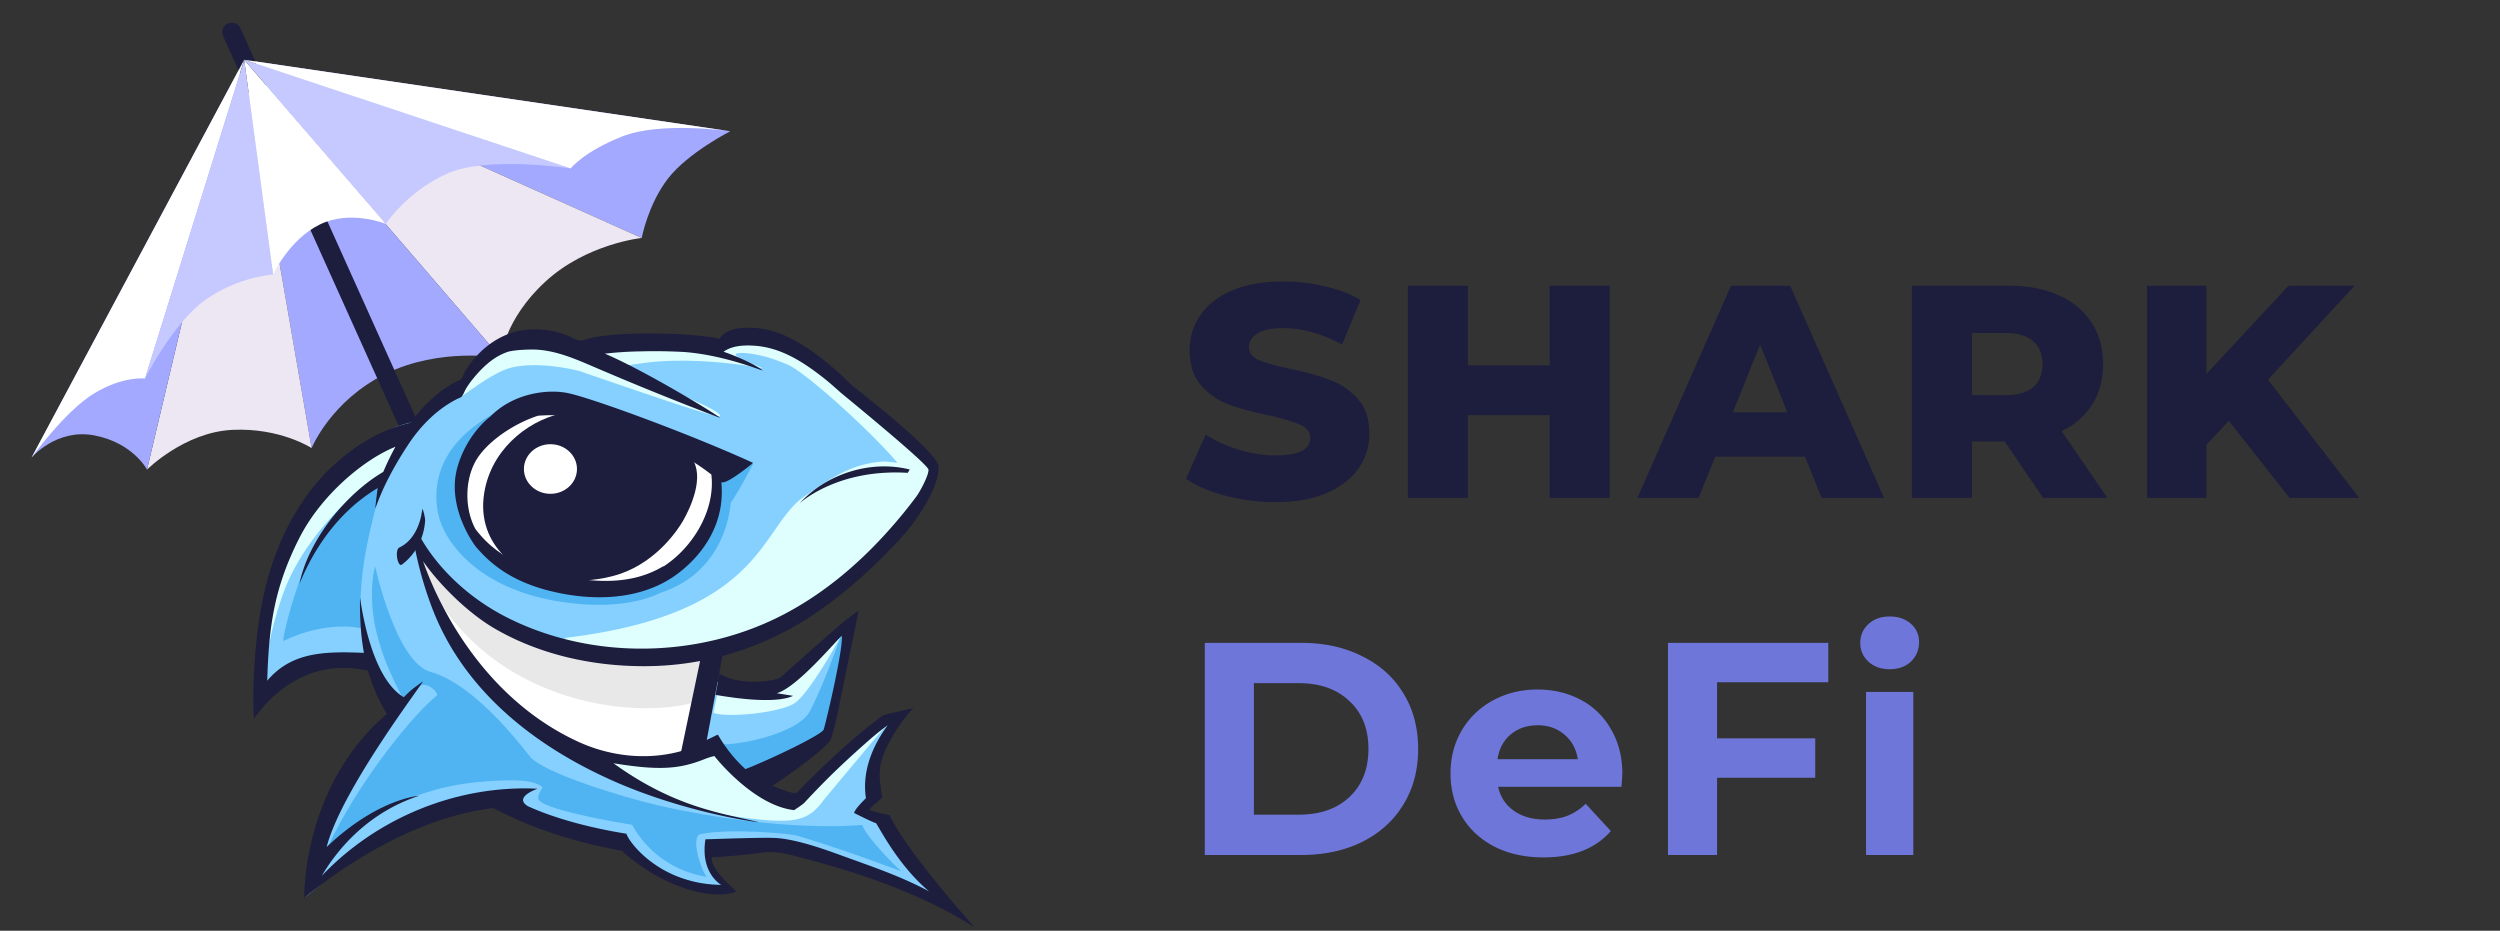<svg width="231" height="86" fill="none" xmlns="http://www.w3.org/2000/svg"><rect width="100%" height="100%" fill="#333333" stroke="none"/><path d="M117.848 46.392c-1.587 0-3.127-.196-4.62-.588-1.494-.392-2.707-.915-3.64-1.568l1.82-4.088c.877.579 1.894 1.045 3.052 1.4 1.157.355 2.296.532 3.416.532 2.128 0 3.192-.532 3.192-1.596 0-.56-.308-.97-.924-1.232-.598-.28-1.568-.57-2.912-.868-1.475-.317-2.707-.653-3.696-1.008a6.337 6.337 0 01-2.548-1.764c-.71-.803-1.064-1.885-1.064-3.248 0-1.195.326-2.268.98-3.22.653-.97 1.624-1.736 2.912-2.296 1.306-.56 2.902-.84 4.788-.84 1.288 0 2.557.15 3.808.448 1.25.28 2.352.7 3.304 1.26l-1.708 4.116c-1.867-1.008-3.678-1.512-5.432-1.512-1.102 0-1.904.168-2.408.504-.504.317-.756.737-.756 1.26s.298.915.896 1.176c.597.261 1.558.532 2.884.812 1.493.317 2.725.663 3.696 1.036a6.108 6.108 0 012.548 1.736c.728.784 1.092 1.857 1.092 3.22 0 1.176-.327 2.24-.98 3.192-.654.952-1.634 1.717-2.94 2.296-1.307.56-2.894.84-4.76.84zM148.737 26.4V46h-5.544v-7.644h-7.56V46h-5.544V26.4h5.544v7.364h7.56V26.4h5.544zm18.042 15.792h-8.288L156.951 46h-5.656l8.652-19.6h5.46l8.68 19.6h-5.768l-1.54-3.808zm-1.624-4.088l-2.52-6.272-2.52 6.272h5.04zm20.072 2.688h-3.024V46h-5.544V26.4h8.96c1.773 0 3.313.299 4.62.896 1.307.579 2.315 1.419 3.024 2.52.709 1.083 1.064 2.361 1.064 3.836 0 1.419-.336 2.66-1.008 3.724-.653 1.045-1.596 1.867-2.828 2.464l4.228 6.16h-5.936l-3.556-5.208zm3.5-7.14c0-.915-.289-1.624-.868-2.128s-1.437-.756-2.576-.756h-3.08v5.74h3.08c1.139 0 1.997-.243 2.576-.728.579-.504.868-1.213.868-2.128zm17.219 5.236l-2.072 2.212V46h-5.488V26.4h5.488v8.148l7.588-8.148h6.104l-8.008 8.68L217.986 46h-6.44l-5.6-7.112z" fill="#1D1D3D"/><path d="M111.324 59.4h8.904c2.128 0 4.004.41 5.628 1.232 1.642.803 2.912 1.941 3.808 3.416.914 1.475 1.372 3.192 1.372 5.152s-.458 3.677-1.372 5.152c-.896 1.475-2.166 2.623-3.808 3.444-1.624.803-3.5 1.204-5.628 1.204h-8.904V59.4zm8.68 15.876c1.96 0 3.518-.541 4.676-1.624 1.176-1.101 1.764-2.585 1.764-4.452s-.588-3.341-1.764-4.424c-1.158-1.101-2.716-1.652-4.676-1.652h-4.144v12.152h4.144zm29.901-3.752c0 .056-.028.448-.084 1.176h-11.396c.205.933.69 1.67 1.456 2.212.765.541 1.717.812 2.856.812.784 0 1.474-.112 2.072-.336a5.207 5.207 0 001.708-1.12l2.324 2.52c-1.419 1.624-3.491 2.436-6.216 2.436-1.699 0-3.202-.327-4.508-.98-1.307-.672-2.315-1.596-3.024-2.772-.71-1.176-1.064-2.51-1.064-4.004 0-1.475.345-2.8 1.036-3.976a7.344 7.344 0 012.884-2.772c1.232-.672 2.604-1.008 4.116-1.008 1.474 0 2.809.317 4.004.952a6.838 6.838 0 012.8 2.744c.69 1.176 1.036 2.548 1.036 4.116zm-7.812-4.508c-.99 0-1.82.28-2.492.84-.672.56-1.083 1.325-1.232 2.296h7.42c-.15-.952-.56-1.708-1.232-2.268-.672-.579-1.494-.868-2.464-.868zm16.564-3.976v5.18h9.072v3.64h-9.072V79h-4.536V59.4h14.812v3.64h-10.276zm13.765.896h4.368V79h-4.368V63.936zm2.184-2.1c-.803 0-1.456-.233-1.96-.7a2.27 2.27 0 01-.756-1.736c0-.69.252-1.27.756-1.736.504-.467 1.157-.7 1.96-.7.803 0 1.456.224 1.96.672.504.448.756 1.008.756 1.68 0 .728-.252 1.335-.756 1.82-.504.467-1.157.7-1.96.7z" fill="#6E76DA"/><path d="M59.295 21.988s.577-3.097 2.425-5.488c1.847-2.384 5.754-4.372 5.754-4.372L22.562 5.524l36.733 16.464z" fill="#A3A9FF"/><path d="M59.295 21.988s-5.099.521-8.919 4.05c-3.82 3.528-4.096 7.026-4.096 7.026L22.561 5.524l36.733 16.464z" fill="#EDE6F3"/><path d="M28.794 41.403s1.762-4.352 6.812-6.852c5.058-2.5 10.674-1.495 10.674-1.495L22.562 5.524l6.232 35.879z" fill="#A3A9FF"/><path d="M28.794 41.403s-2.899-1.898-7.326-1.684c-4.428.214-7.884 3.671-7.884 3.671l8.978-37.866 6.232 35.88z" fill="#EDE6F3"/><path d="M2.92 42.28s2.305-2.742 5.845-2.04c3.547.703 4.819 3.15 4.819 3.15l8.978-37.866L2.919 42.281z" fill="#A3A9FF"/><path d="M53.08 75.423a.877.877 0 001.602-.719L22.218 2.614a.877.877 0 00-1.602.72l32.464 72.09z" fill="#1D1D3D"/><path d="M25.237 25.359s1.486-3.241 4.327-4.622c2.833-1.381 6.096-.048 6.096-.048L22.562 5.524l2.675 19.835z" fill="#fff"/><path d="M52.73 15.565s-7.783-1.202-11.494.509c-3.71 1.71-5.583 4.614-5.583 4.614L22.562 5.525l30.169 10.04z" fill="#C5C9FF"/><path d="M52.73 15.565s1.17-1.533 4.765-2.958c3.593-1.419 9.98-.479 9.98-.479L22.561 5.524l30.169 10.04zM2.92 42.28s3.052-4.26 5.746-5.91c2.694-1.65 4.732-1.395 4.732-1.395l9.164-29.45L2.919 42.28z" fill="#fff"/><path d="M13.399 34.975s2.593-5.15 5.59-7.277c2.999-2.126 6.248-2.34 6.248-2.34L22.57 5.526l-9.17 29.45z" fill="#C5C9FF"/><path d="M64.892 62.267c3.379 2.345 7.419.806 7.419.806 2.644-2.308 4.076-3.481 6.316-5.716.178-.178-1.91 10.334-1.91 10.334-.478.683-.922 1.074-1.615 1.685-.426.377-5.763 4.984-8.814 3.225-1.322-.768-1.675-2.426-2.057-4.25-.105-.507-.922-7.183.661-6.084zM56.96 76.998c0 3.298 10.503 5.35 10.503 5.35.14-.37-4.04-2.785-.66-5.13 1.65-1.143-9.842-2.14-9.843-.22zm-20.419-11.03c-5.141 2.345-8.373 16.893-8.373 16.893.32.147 8.667-8.501 17.194-9.174 4.052-.32 5.757.803 6.163.013 1.025-1.995-8.819-10.545-14.984-7.732zm2.865-26.933c-1.176-.49-6.978.82-11.826 9.101-4.731 8.088-3.47 15.982-3.488 16.883 0 0 1.799-5.24 11.494-3.481 7.614 1.378 7.967-20.766 3.82-22.503z" fill="#85D0FF"/><path d="M37.533 40.087c-4.357 6.316-4.942 16.453-3.636 20.997 3.368 11.727 19.631 17.531 31.473 17.15 2.277-.073 5.472-.513 5.472-.513 8.3.916 18.509 7.475 18.509 7.475-7.198-7.035-7.051-9.674-7.051-9.674-.338-.066-2.46-.073-2.204-.806 0 0 .175-.941.588-1.43 0 0 .11-.842.294-2.748.277-2.875 1.91-4.287 1.91-4.287-.178-.189-2.476.99-3.747 2.018-4.15 3.357-5.655 5.64-5.655 5.64a4.124 4.124 0 01-.955-.146 8.15 8.15 0 01-3.526-1.759 15.008 15.008 0 01-2.864-3.444c-.361.036-6.317 5.149-16.586-1.279-7.211-4.511-12.306-18.826-11.912-19.022 0 0 .962 2.462 3.232 5.057 5.48 6.263 15.865 8.441 24.311 6.669 11.99-2.515 18.656-11.707 21.006-16.398.067-.13-3.102-3.72-8.042-7.531 0 0-4.419-4.515-7.712-4.994-3.526-.513-4.15.89-4.15.89-2.865-.587-9.822-.733-12.854.183a17.233 17.233 0 00-2.203-.806c-2.013-.543-4.81-.192-6.464 1.392-1.028.985-1.689 1.686-2.35 3.005 0 0-2.534.953-4.884 4.36z" fill="#85D0FF"/><path d="M40.38 56.36c4.112 5.685 7.93 11.079 14.686 13.266 3.244 1.073 6.609.54 9.875.336.763-4.665 1.469-7.56 1.8-9.828-10.452 1.217-21.806-.996-28.042-9.592-.4-.557.63 4.3 1.68 5.818z" fill="#fff"/><path d="M48.952 36.86c-.86-.146-4.398 1.673-6.197 3.456-3.494 3.464-2.316 7.316-1.953 8.188.973 2.346 4.014 6.051 11.13 7.117 6.041.904 8.841-.763 9.194-.88 6.147-2.052 6.391-8.283 6.391-8.283.835-1.186 2.07-3.596 2.07-3.596s-3.424.072-6.17-1.26c-3.975-1.926-8-3.666-14.465-4.742zM35.097 44.8c-.157-1.08-3.245 1.703-3.418 1.87-3.828 3.7-5.648 12.632-5.516 12.563 4.186-2.014 7.302-1.16 7.302-1.16-.78-5.773 1.794-12.161 1.632-13.273zm-.429 7.537c-.293.94-.514 3.2.037 5.737.774 3.564 2.754 6.826 2.754 6.826.166-.233 1.115-1.37 1.115-1.37.735-.786 2.082.531 1.763.77-1.876 1.434-7.189 7.743-10.136 14.148-.125.271 2.731-2.38 4.398-3.203 3.812-1.871 6.746-3.044 12.406-3.142 1.644-.027 2.826.227 3.124.681 0 0-.605.82-.339 1.142.881 1.075 8.618 2.284 8.618 2.284 2.418 4.38 6.886 4.8 6.886 4.8-.588-.74-1.496-3.748-.557-3.938 2.782-.57 8.358-.031 8.946.146 6.576 1.997 10.366 3.7 9.453 3.157-.105-.061-3.037-2.931-3.477-4.152 0 0-7.401.8-18.87-1.815-3.093-.705-10.65-2.994-11.835-4.519-4.04-5.203-7.158-7.264-9.128-7.787-3.248-.86-5.158-9.765-5.158-9.765zm31.976 16.416c1.186.183 7.075-.88 8.2-3.052 1.656-3.2 3.04-7.733 3.165-7.486.294.573-.949 8.502-1.952 9.623-2.057 2.285-5.674 4.87-7.75 3.59-.961-.595-2.34-2.78-1.663-2.675z" fill="#50B4F2"/><path d="M39.902 54.486c7.136 12.253 22.344 11.952 25.647 9.818.252-.164.752-4.364.752-4.364-.364-.293-12.127 1.878-19.034-1.905-6.094-3.337-7.717-7.634-8.656-7.043 0 0 .704 2.48 1.291 3.494z" fill="#E8E8E8"/><path d="M50.18 37.811c-3.113.486-6.514 3.225-7.052 7.33-.23 1.748-.098 4.608 1.126 5.033.161.056 2.937 2.698 6.642 3.737 2.512.703 7.573.258 8.097.074 3.421-1.208 5.459-3.811 5.876-4.544.679-1.186 2.057-4.104.783-5.815-1.274-1.71-14.389-5.983-15.473-5.815z" fill="#fff"/><path d="M52.382 38.105c-3.112.485-6.71 2.986-7.565 7.036-1.084 5.13 3.132 7.856 5.423 8.258 3.984.696 6.61-.218 7.143-.403 3.42-1.208 5.306-4.147 5.729-4.874.678-1.186 2.056-4.104.783-5.815-1.274-1.71-10.429-4.37-11.513-4.202z" fill="#1D1D3D"/><path d="M50.861 45.629c1.354 0 2.452-1.027 2.452-2.293 0-1.266-1.098-2.292-2.452-2.292-1.354 0-2.452 1.026-2.452 2.292 0 1.266 1.098 2.293 2.452 2.293z" fill="#fff"/><path d="M85.805 42.567c-.092-.137-9.082-7.929-11.704-9.675-2.39-1.59-4.88-1.791-5.754-1.721-1.291.111-.962.689-2.477.916-1.298.194-.78.233-2.697 0-1.367-.167-4.063-.88-4.99-.66-3.896.917-8.712.14-10.597.514-.863.17-2.933.586-3.788 2.198-.42.795-1.508 2.26-1.165 2.468.102.061 2.871-2.243 4.675-2.654 2.727-.62 6.246.333 6.246.333 7.895 2.72 13.212 4.545 12.993 4.105-.48-.96-9.125-3.886-9.06-4.325.031-.2.419-.314 1.894-.513 4.59-.623 9.652.22 11.072.463.229.04-2.561-.944-2.477-1.27.059-.207.99-.146 1.682-.02 1.279.238 1.703.4 3.059.937 1.668.661 7.734 6.18 10.207 9.09-.134.01-1.118-.124-1.263-.114-3.033.208-4.753 1.487-7.307 3.21-4.124 2.785-3.652 10.78-21.78 13.046-1.527.192 1.55.97 5.138 1.195 12.505.784 18.283-4.544 24.401-10.408.93-.893 3.268-3.425 3.933-5.962a1.445 1.445 0 00-.241-1.153zM36.981 40.28c-.473-.424-2.01.566-2.938 1.173a22.665 22.665 0 00-5.508 5.057c-3.116 4.25-3.916 8.544-4.334 10.92-.7 3.997.106 6.18.276 6.193.244.016-.484-2.639 1.68-8.758 1.548-4.379 5.739-9.235 9.87-11.36.545-.28 1.513-2.727.954-3.225zM53.14 69.737c-.168.38 3.573 1.898 4.885 2.638 1.478.84 5.124 2.367 9.717 3.037 5.635.822 6.882.522 8.351-1.466.11-.146 5.435-6.53 6.243-7.439.188-.21-6.78 6.353-7.528 6.67-1.46.618-2.428.765-3.893.22-2.203-.823-2.888-3.653-4.745-3.811-.69-.06-1.043.206-2.243.623-.844.293-2.955.134-5.755-.1-4.359-.355-4.85-.783-5.031-.372zm12.779-3.879c1.125.505 6.38.012 7.603-.958 1.616-1.281 4.486-6.684 4.486-6.684s-1.377 1.124-2.613 2.366c-2.926 2.94-2.672 3.026-3.232 3.298-2.435 1.172-5.7-.615-5.7-.615l-.544 2.593z" fill="#DEFFFD"/><path d="M82.213 75.323s-1.253-.267-1.877-.475c.119-.314 1.185-1.124 1.185-1.124-.135-1.003-.342-1.943-.173-2.967.28-1.692 1.871-4.104 3.045-5.339l-2.756.653c-1.677 1.21-4.004 3.098-8.022 7.182-.147.147-1.222-.216-2.241-.655 2.078-1.333 5.212-3.698 5.419-4.332.322-1.076.585-2.17.788-3.274.343-1.728 1.763-8.538 1.763-8.538-.672.17-7.05 6.036-7.253 6.156-.666.403-3.873.742-5.631-.377-.026.286-.348 1.972-.348 1.972 5.288.919 6.826.262 7.164.09l-1.515-.244c1.872-.485 5.52-4.9 6.035-5.306.068 1.593-1.603 8.523-1.698 8.69-.294.513-4.887 2.724-7.222 3.632a13.133 13.133 0 01-2.52-3.15l-.06-.029s-2.658 1.333-3.536 1.563c-3.135.82-6.49.404-9.392-.941-10.547-4.892-14.102-16.254-14.282-16.655 1.616 2.292 4.227 4.829 6.61 6.215 4.18 2.435 9.125 3.51 13.94 3.485a27.938 27.938 0 0013.843-3.72c3.584-2.064 6.858-4.983 9.665-8.01 1.873-2.015 3.783-5.24 3.563-6.779-.147-1.068-4.627-4.818-7.602-7.127-.53-.411-1.137-1.062-1.616-1.487a28.43 28.43 0 00-1.717-1.426c-1.834-1.381-3.823-2.596-6.164-2.714-.846-.042-1.773.003-2.531.427-.264.146-.44.459-.667.586-.147.085.047.015-.204-.066a3.274 3.274 0 00-.55-.09 24.084 24.084 0 00-1.366-.157 46.059 46.059 0 00-3.274-.17c-2.136-.036-4.325 0-6.428.41-.284.056-.735.262-1.005.23-.411-.048-.9-.377-1.294-.516a8.168 8.168 0 00-3.526-.487c-2.394.217-4.292 1.613-5.619 3.57-.197.293-.368.826-.603 1.046a2.3 2.3 0 01-.441.208 10.48 10.48 0 00-1.801 1.227 14.55 14.55 0 00-2.371 2.554c-3.733.82-7.218 3.517-9.447 6.541-2.566 3.488-3.94 7.54-4.554 11.775-.395 2.722-.637 6.243-.465 8.991.013.208 3.525-5.986 10.544-4.397a15.987 15.987 0 001.74 4c-7.825 6.631-7.64 16.927-7.632 16.984 5.02-4.085 11.296-7.558 17.456-8.292 3.656 1.92 7.685 3.185 11.712 3.908l.158.028c4.196 3.757 8.792 4.56 10.577 3.778.094-.04-2.434-1.999-2.239-3.176h.184c1.557-.073 3.111-.245 4.657-.44 1.254-.16 2.676.294 3.882.613 5.255 1.368 10.93 3.352 15.496 6.28.143.083-6.265-6.956-7.784-10.334zm3.662 7.057c-2.566-1.385-5.18-2.264-7.89-3.248-1.564-.57-4.274-1.574-6.282-1.699-1.1-.069-4.882.075-6.52.118-.498 3.148 1.46 4.21 1.46 4.21-5.63-.055-8.52-3.907-8.763-4.725-3.29-.525-6.625-1.407-9.108-2.546-1.37-.838.893-1.612.9-1.612-7.444-.362-14.836 2.676-19.94 8.047 1.46-2.468 4.25-5.832 8.99-7.396 0 0-3.82.244-8.537 4.731 1.382-5.41 9.255-15.58 8.871-15.29-.941.713-.92.623-1.748 1.453-3.055-1.8-3.926-8.501-4.044-9.2-.015.917.01 1.802.066 2.675.052.813.15 1.622.294 2.424-3.536-.138-6.67-.123-8.931 2.578.146-5.032.639-8.58 2.938-13.133 2.046-4.065 6.05-7.345 8.907-8.486-.415.755-.79 1.53-1.125 2.324-3.378 1.967-6.914 6.237-7.743 10.338 2.123-5.161 5.246-7.672 7.228-8.845 0 0-.283 2.085-.202 1.853.526-1.51 1.44-3.48 3.051-5.913 1.145-1.731 2.708-3.304 4.601-4.227.09-.031.177-.07.259-.119.19-.155.326-.586.47-.812.178-.289.375-.567.587-.831.773-.951 1.697-1.878 2.834-2.375.13-.057.265-.11.398-.158.551-.17 1.582-.21 2.135-.22 2.334-.042 4.539 1.061 6.633 1.94a290.344 290.344 0 0010.799 4.354c.633.242-6.538-4.195-10.577-5.913a34.763 34.763 0 013.379-.212 48.589 48.589 0 013.997.063c3.273.255 6.349 1.423 7.133 1.688.33.112-1.078-.866-3.533-1.715.082-.061.168-.117.258-.165.707-.387 1.589-.44 2.376-.403 2.524.098 4.626 1.44 6.577 2.968.54.422 1.05.88 1.561 1.337.23.205 8.08 6.596 8.155 7.153.055.45-.725 1.953-1.121 2.492a44.26 44.26 0 01-2.894 3.498c-2.672 2.932-5.767 5.503-9.285 7.354-7.786 4.096-17.71 4.311-25.602.339-3.336-1.68-6.378-4.368-8.195-7.69a3.7 3.7 0 01-.44.81c.37 1.999.916 3.96 1.63 5.864 1.16 3.043 4.605 10.762 16.974 16.184 6.757 2.965 13.82 3.862 13.176 3.707-3.434-.831-7.74-1.374-13.347-5.424 4.147.674 6.023.557 8.325-.347a7.1 7.1 0 01.996-.323s3.548 4.562 7.367 5.002c0 0 .778-.497.955-.688a70.52 70.52 0 011.29-1.36 72.856 72.856 0 013.875-3.712c.805-.712 1.616-1.429 2.497-2.06l.037-.027c-1.616 2.199-2.35 4.489-2.016 6.743 0 0-1.054 1.013-1.087 1.366 0 0 1.58.806 2.033.951.538.864 2.19 4.033 4.921 6.32l-.003-.01z" fill="#1D1D3D"/><path d="M37.948 48.138c.009 0 .015.03.018.078-.036-.101-.018-.078-.018-.078zM64.36 67.766c-.019-.1.028.177 0 .025v-.025zM83.877 43.69l.182-.307c-3.59-.906-7.67.383-10.158 3.106-.157.172 3.253-3.209 9.976-2.798zm-1.37 31.187c.011-.008.016-.017.013-.024a.038.038 0 00-.013.024zm.188.549v.028-.037c-.008-.026-.019-.04 0 .037a.033.033 0 000-.028zM69.587 42.77c-5.974-2.729-15.186-6.097-17.235-6.472-1.983-.362-5.037.121-7.051 2.198 0 0-2.12 1.514-3.026 4.642-1.095 3.792 1.696 7.453 1.831 7.533 1.919 2.224 4.313 3.4 7.198 4.046 3.379.76 7.295.733 10.395-1.098.064-.038 5.532-3.036 4.952-9.065.49.257 2.936-1.784 2.936-1.784zm-8.244 9.55a.263.263 0 00-.117.035c-2.956 1.76-6.481 1.475-9.712.776-3.062-.663-5.621-1.67-7.575-4.236-1.01-1.846-.965-4.383-.09-6.105.971-1.906 3.643-3.665 5.863-4.377.942-.07 1.954-.078 2.73.078 2.05.41 4.062.992 6.015 1.738 3.439 1.32 4.715 1.658 7.271 3.616.388 3.203-1.608 6.65-4.385 8.475zm-24.438-1.733c-.462.218-.158 1.869.23 1.579 1.307-.972 2.03-2.448 2.149-4.056.017-.229-.24-1.32-.275-1.004-.154 1.35-.796 2.867-2.104 3.48z" fill="#1D1D3D"/><path d="M65.113 69.41l1.851-9.951-2.083.694-2.083 9.952 2.315-.694z" fill="#1D1D3D"/></svg>